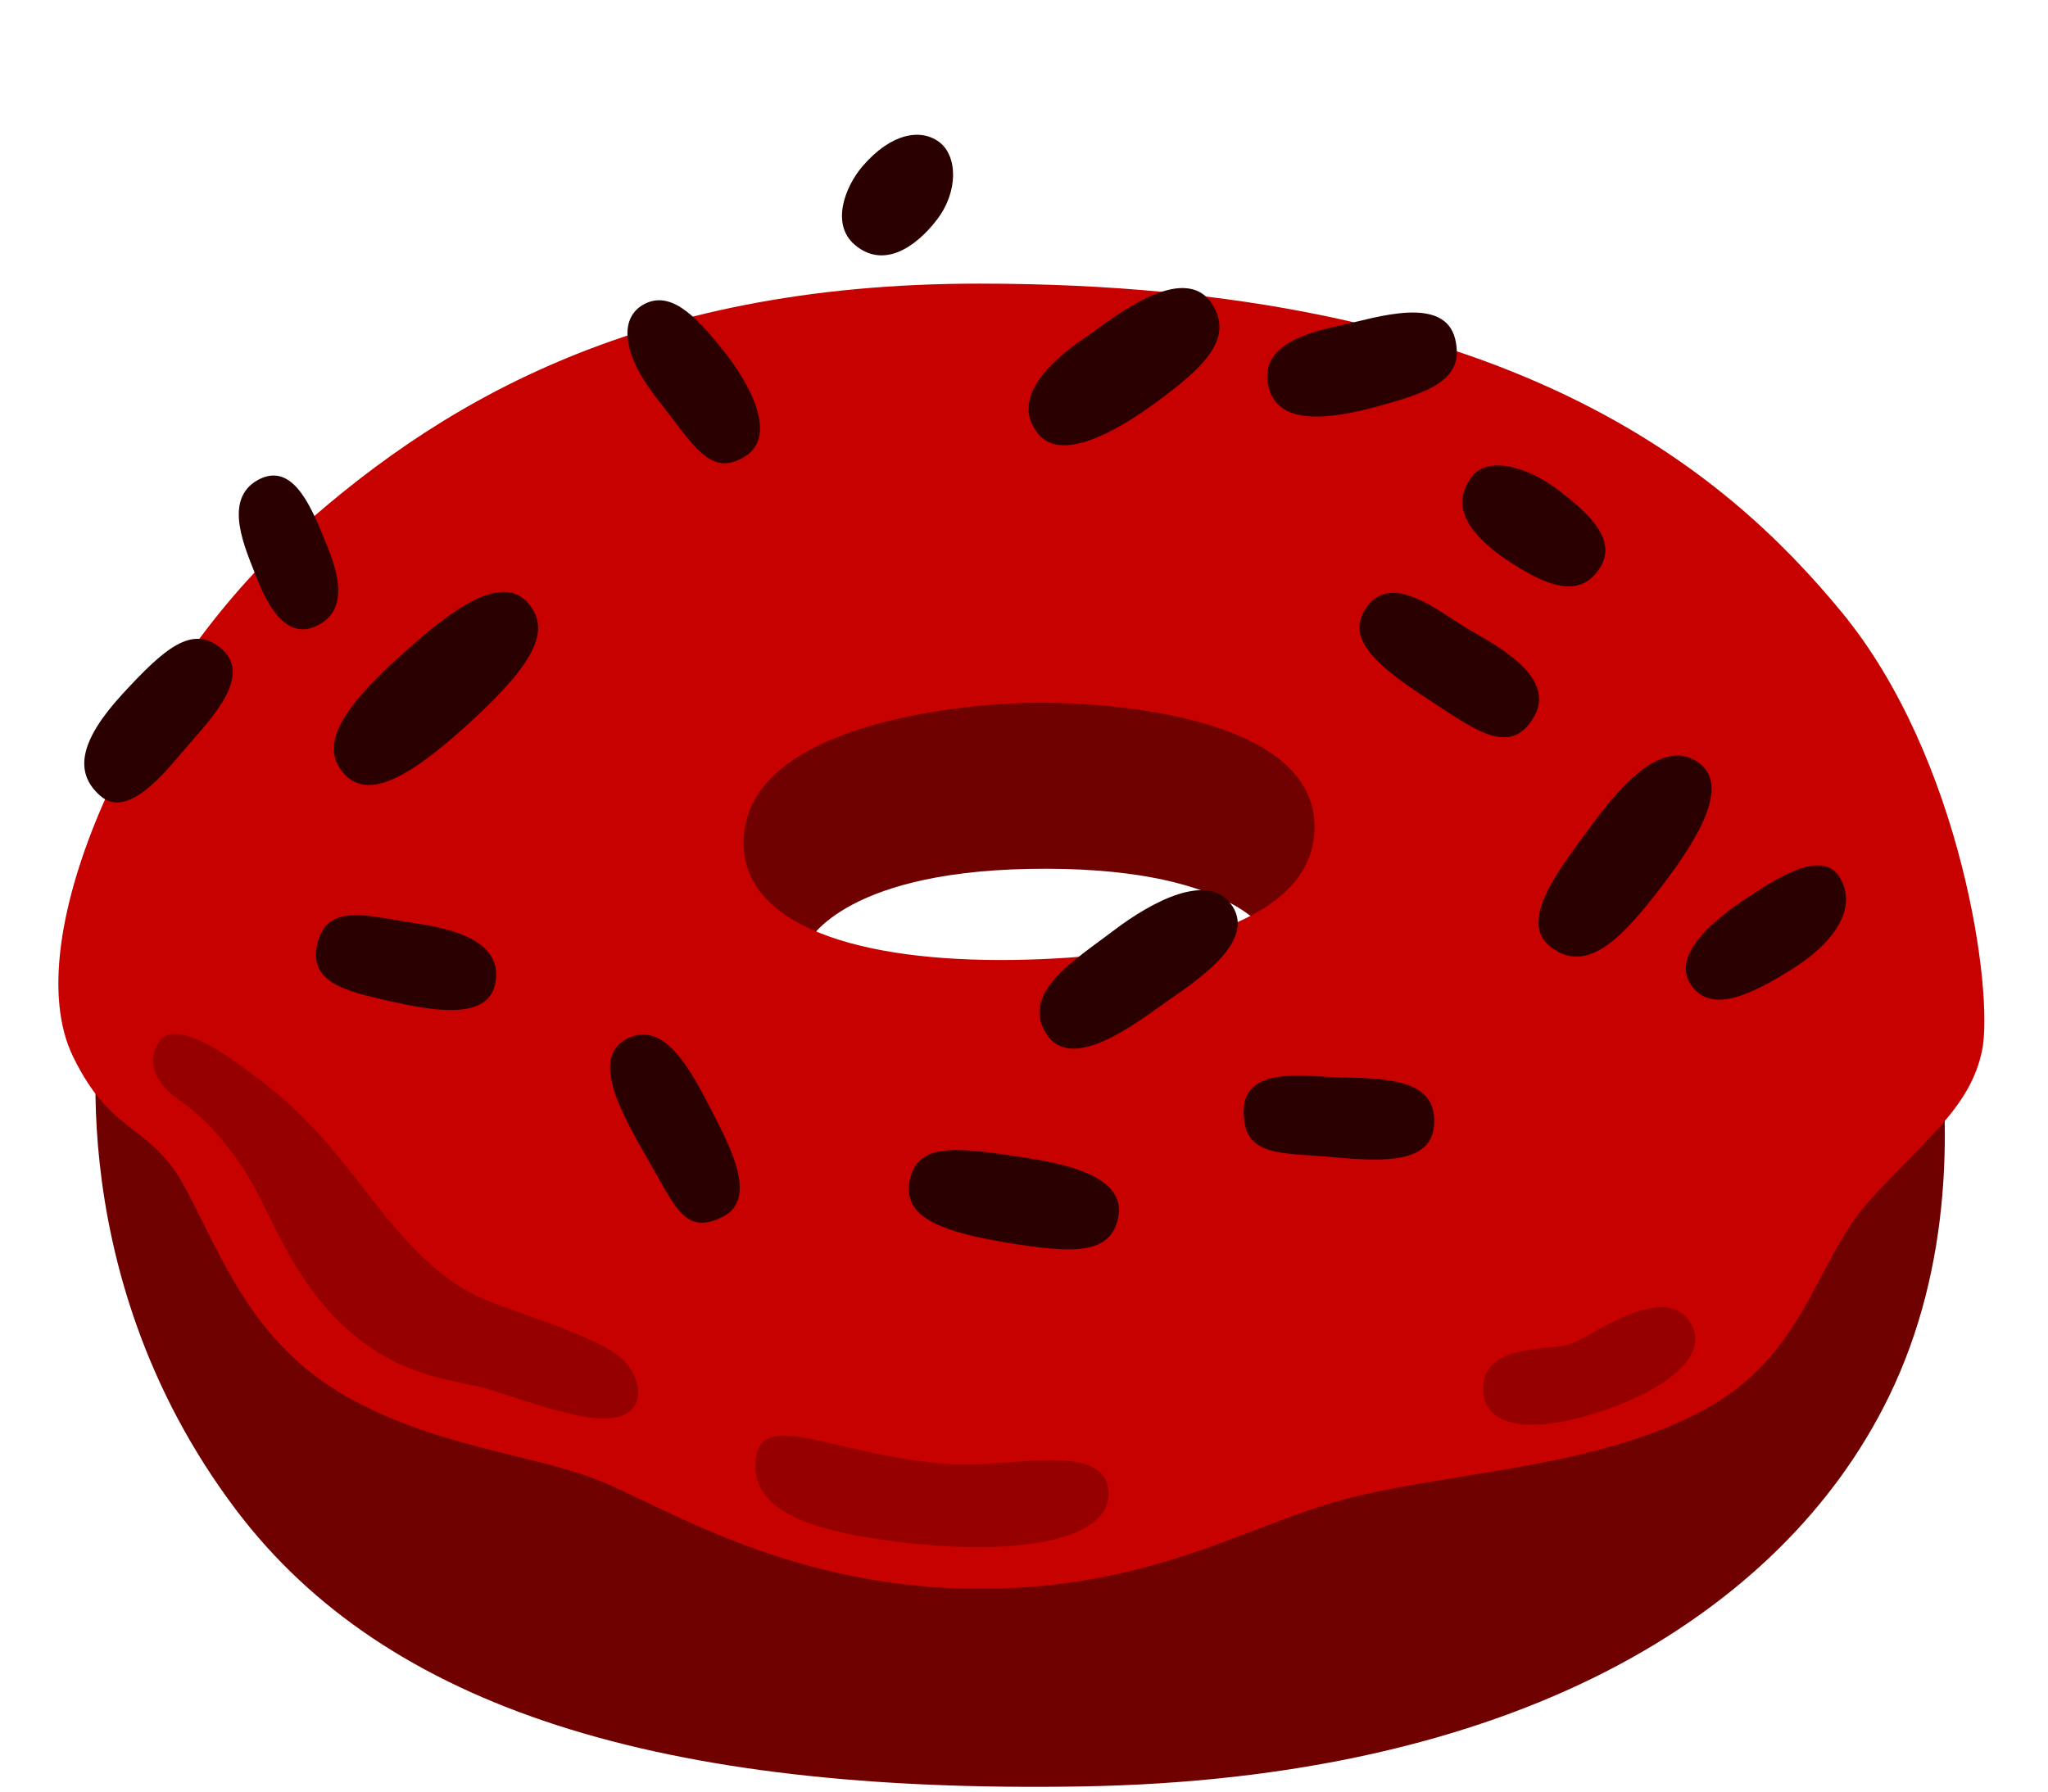 <?xml version="1.0" encoding="UTF-8" standalone="no"?>
<!-- Generator: Adobe Illustrator 25.2.3, SVG Export Plug-In . SVG Version: 6.00 Build 0)  -->

<svg
   version="1.1"
   id="Layer_2"
   x="0px"
   y="0px"
   viewBox="0 0 128 112"
   xml:space="preserve"
   sodipodi:docname="bonfire.svg"
   inkscape:version="1.2.2 (b0a8486541, 2022-12-01)"
   width="128"
   height="112"
   xmlns:inkscape="http://www.inkscape.org/namespaces/inkscape"
   xmlns:sodipodi="http://sodipodi.sourceforge.net/DTD/sodipodi-0.dtd"
   xmlns="http://www.w3.org/2000/svg"
   xmlns:svg="http://www.w3.org/2000/svg"><defs
   id="defs49"><filter
     y="-2.725"
     width="4.62"
     height="5.616"
     x="-2.035"
     inkscape:label="Fire"
     inkscape:menu="Protrusions"
     inkscape:menu-tooltip="Edges of object are on fire"
     style="color-interpolation-filters:sRGB"
     id="filter2142"><feMorphology
       result="result1"
       radius="2.4"
       operator="dilate"
       id="feMorphology2116" /><feTurbulence
       baseFrequency="0.09 0.028"
       numOctaves="1"
       id="feTurbulence2118" /><feColorMatrix
       result="result2"
       values="2 0 0 0 0 0 2 0 0 0 0 0 0 0 0 0 0 0 1 0"
       id="feColorMatrix2120" /><feDisplacementMap
       result="result4"
       scale="10.319"
       yChannelSelector="G"
       xChannelSelector="R"
       in="result1"
       in2="result2"
       id="feDisplacementMap2122" /><feFlood
       result="result3"
       flood-opacity="1"
       flood-color="rgb(255,159,54)"
       id="feFlood2124" /><feMorphology
       radius="3.8"
       result="result7"
       in="result4"
       id="feMorphology2126" /><feGaussianBlur
       result="result7"
       in="result7"
       stdDeviation="2.4"
       id="feGaussianBlur2128" /><feComposite
       result="result5"
       in2="result4"
       in="result3"
       operator="in"
       id="feComposite2130" /><feComposite
       operator="out"
       in2="result7"
       id="feComposite2132" /><feOffset
       result="result6"
       dy="-7"
       dx="-4.5"
       id="feOffset2134" /><feGaussianBlur
       result="result7"
       stdDeviation="4.8"
       id="feGaussianBlur2136" /><feComposite
       in="SourceGraphic"
       in2="result6"
       id="feComposite2138" /><feComposite
       in2="result7"
       id="feComposite2140" /></filter><filter
     y="-1.82"
     width="4.352"
     height="4.084"
     x="-1.884"
     inkscape:label="Fire"
     inkscape:menu="Protrusions"
     inkscape:menu-tooltip="Edges of object are on fire"
     style="color-interpolation-filters:sRGB"
     id="filter2170"><feMorphology
       result="result1"
       radius="2.4"
       operator="dilate"
       id="feMorphology2144" /><feTurbulence
       baseFrequency="0.09 0.028"
       numOctaves="1"
       id="feTurbulence2146" /><feColorMatrix
       result="result2"
       values="2 0 0 0 0 0 2 0 0 0 0 0 0 0 0 0 0 0 1 0"
       id="feColorMatrix2148" /><feDisplacementMap
       result="result4"
       scale="10.319"
       yChannelSelector="G"
       xChannelSelector="R"
       in="result1"
       in2="result2"
       id="feDisplacementMap2150" /><feFlood
       result="result3"
       flood-opacity="1"
       flood-color="rgb(255,159,54)"
       id="feFlood2152" /><feMorphology
       radius="3.8"
       result="result7"
       in="result4"
       id="feMorphology2154" /><feGaussianBlur
       result="result7"
       in="result7"
       stdDeviation="2.4"
       id="feGaussianBlur2156" /><feComposite
       result="result5"
       in2="result4"
       in="result3"
       operator="in"
       id="feComposite2158" /><feComposite
       operator="out"
       in2="result7"
       id="feComposite2160" /><feOffset
       result="result6"
       dy="-7"
       dx="-4.5"
       id="feOffset2162" /><feGaussianBlur
       result="result7"
       stdDeviation="4.8"
       id="feGaussianBlur2164" /><feComposite
       in="SourceGraphic"
       in2="result6"
       id="feComposite2166" /><feComposite
       in2="result7"
       id="feComposite2168" /></filter><filter
     y="-2.534"
     width="4.23"
     height="5.292"
     x="-1.815"
     inkscape:label="Fire"
     inkscape:menu="Protrusions"
     inkscape:menu-tooltip="Edges of object are on fire"
     style="color-interpolation-filters:sRGB"
     id="filter2198"><feMorphology
       result="result1"
       radius="2.4"
       operator="dilate"
       id="feMorphology2172" /><feTurbulence
       baseFrequency="0.09 0.028"
       numOctaves="1"
       id="feTurbulence2174" /><feColorMatrix
       result="result2"
       values="2 0 0 0 0 0 2 0 0 0 0 0 0 0 0 0 0 0 1 0"
       id="feColorMatrix2176" /><feDisplacementMap
       result="result4"
       scale="10.319"
       yChannelSelector="G"
       xChannelSelector="R"
       in="result1"
       in2="result2"
       id="feDisplacementMap2178" /><feFlood
       result="result3"
       flood-opacity="1"
       flood-color="rgb(255,159,54)"
       id="feFlood2180" /><feMorphology
       radius="3.8"
       result="result7"
       in="result4"
       id="feMorphology2182" /><feGaussianBlur
       result="result7"
       in="result7"
       stdDeviation="2.4"
       id="feGaussianBlur2184" /><feComposite
       result="result5"
       in2="result4"
       in="result3"
       operator="in"
       id="feComposite2186" /><feComposite
       operator="out"
       in2="result7"
       id="feComposite2188" /><feOffset
       result="result6"
       dy="-7"
       dx="-4.5"
       id="feOffset2190" /><feGaussianBlur
       result="result7"
       stdDeviation="4.8"
       id="feGaussianBlur2192" /><feComposite
       in="SourceGraphic"
       in2="result6"
       id="feComposite2194" /><feComposite
       in2="result7"
       id="feComposite2196" /></filter><filter
     y="-3.026"
     width="5.057"
     height="6.126"
     x="-2.28"
     inkscape:label="Fire"
     inkscape:menu="Protrusions"
     inkscape:menu-tooltip="Edges of object are on fire"
     style="color-interpolation-filters:sRGB"
     id="filter2226"><feMorphology
       result="result1"
       radius="2.4"
       operator="dilate"
       id="feMorphology2200" /><feTurbulence
       baseFrequency="0.09 0.028"
       numOctaves="1"
       id="feTurbulence2202" /><feColorMatrix
       result="result2"
       values="2 0 0 0 0 0 2 0 0 0 0 0 0 0 0 0 0 0 1 0"
       id="feColorMatrix2204" /><feDisplacementMap
       result="result4"
       scale="10.319"
       yChannelSelector="G"
       xChannelSelector="R"
       in="result1"
       in2="result2"
       id="feDisplacementMap2206" /><feFlood
       result="result3"
       flood-opacity="1"
       flood-color="rgb(255,159,54)"
       id="feFlood2208" /><feMorphology
       radius="3.8"
       result="result7"
       in="result4"
       id="feMorphology2210" /><feGaussianBlur
       result="result7"
       in="result7"
       stdDeviation="2.4"
       id="feGaussianBlur2212" /><feComposite
       result="result5"
       in2="result4"
       in="result3"
       operator="in"
       id="feComposite2214" /><feComposite
       operator="out"
       in2="result7"
       id="feComposite2216" /><feOffset
       result="result6"
       dy="-7"
       dx="-4.5"
       id="feOffset2218" /><feGaussianBlur
       result="result7"
       stdDeviation="4.8"
       id="feGaussianBlur2220" /><feComposite
       in="SourceGraphic"
       in2="result6"
       id="feComposite2222" /><feComposite
       in2="result7"
       id="feComposite2224" /></filter><filter
     y="-3.518"
     width="4.059"
     height="6.96"
     x="-1.719"
     inkscape:label="Fire"
     inkscape:menu="Protrusions"
     inkscape:menu-tooltip="Edges of object are on fire"
     style="color-interpolation-filters:sRGB"
     id="filter2254"><feMorphology
       result="result1"
       radius="2.4"
       operator="dilate"
       id="feMorphology2228" /><feTurbulence
       baseFrequency="0.09 0.028"
       numOctaves="1"
       id="feTurbulence2230" /><feColorMatrix
       result="result2"
       values="2 0 0 0 0 0 2 0 0 0 0 0 0 0 0 0 0 0 1 0"
       id="feColorMatrix2232" /><feDisplacementMap
       result="result4"
       scale="10.319"
       yChannelSelector="G"
       xChannelSelector="R"
       in="result1"
       in2="result2"
       id="feDisplacementMap2234" /><feFlood
       result="result3"
       flood-opacity="1"
       flood-color="rgb(255,159,54)"
       id="feFlood2236" /><feMorphology
       radius="3.8"
       result="result7"
       in="result4"
       id="feMorphology2238" /><feGaussianBlur
       result="result7"
       in="result7"
       stdDeviation="2.4"
       id="feGaussianBlur2240" /><feComposite
       result="result5"
       in2="result4"
       in="result3"
       operator="in"
       id="feComposite2242" /><feComposite
       operator="out"
       in2="result7"
       id="feComposite2244" /><feOffset
       result="result6"
       dy="-7"
       dx="-4.5"
       id="feOffset2246" /><feGaussianBlur
       result="result7"
       stdDeviation="4.8"
       id="feGaussianBlur2248" /><feComposite
       in="SourceGraphic"
       in2="result6"
       id="feComposite2250" /><feComposite
       in2="result7"
       id="feComposite2252" /></filter><filter
     y="-2.328"
     width="4.039"
     height="4.944"
     x="-1.708"
     inkscape:label="Fire"
     inkscape:menu="Protrusions"
     inkscape:menu-tooltip="Edges of object are on fire"
     style="color-interpolation-filters:sRGB"
     id="filter2282"><feMorphology
       result="result1"
       radius="2.4"
       operator="dilate"
       id="feMorphology2256" /><feTurbulence
       baseFrequency="0.09 0.028"
       numOctaves="1"
       id="feTurbulence2258" /><feColorMatrix
       result="result2"
       values="2 0 0 0 0 0 2 0 0 0 0 0 0 0 0 0 0 0 1 0"
       id="feColorMatrix2260" /><feDisplacementMap
       result="result4"
       scale="10.319"
       yChannelSelector="G"
       xChannelSelector="R"
       in="result1"
       in2="result2"
       id="feDisplacementMap2262" /><feFlood
       result="result3"
       flood-opacity="1"
       flood-color="rgb(255,159,54)"
       id="feFlood2264" /><feMorphology
       radius="3.8"
       result="result7"
       in="result4"
       id="feMorphology2266" /><feGaussianBlur
       result="result7"
       in="result7"
       stdDeviation="2.4"
       id="feGaussianBlur2268" /><feComposite
       result="result5"
       in2="result4"
       in="result3"
       operator="in"
       id="feComposite2270" /><feComposite
       operator="out"
       in2="result7"
       id="feComposite2272" /><feOffset
       result="result6"
       dy="-7"
       dx="-4.5"
       id="feOffset2274" /><feGaussianBlur
       result="result7"
       stdDeviation="4.8"
       id="feGaussianBlur2276" /><feComposite
       in="SourceGraphic"
       in2="result6"
       id="feComposite2278" /><feComposite
       in2="result7"
       id="feComposite2280" /></filter><filter
     y="-3.036"
     width="6.222"
     height="6.142"
     x="-2.935"
     inkscape:label="Fire"
     inkscape:menu="Protrusions"
     inkscape:menu-tooltip="Edges of object are on fire"
     style="color-interpolation-filters:sRGB"
     id="filter2310"><feMorphology
       result="result1"
       radius="2.4"
       operator="dilate"
       id="feMorphology2284" /><feTurbulence
       baseFrequency="0.09 0.028"
       numOctaves="1"
       id="feTurbulence2286" /><feColorMatrix
       result="result2"
       values="2 0 0 0 0 0 2 0 0 0 0 0 0 0 0 0 0 0 1 0"
       id="feColorMatrix2288" /><feDisplacementMap
       result="result4"
       scale="10.319"
       yChannelSelector="G"
       xChannelSelector="R"
       in="result1"
       in2="result2"
       id="feDisplacementMap2290" /><feFlood
       result="result3"
       flood-opacity="1"
       flood-color="rgb(255,159,54)"
       id="feFlood2292" /><feMorphology
       radius="3.8"
       result="result7"
       in="result4"
       id="feMorphology2294" /><feGaussianBlur
       result="result7"
       in="result7"
       stdDeviation="2.4"
       id="feGaussianBlur2296" /><feComposite
       result="result5"
       in2="result4"
       in="result3"
       operator="in"
       id="feComposite2298" /><feComposite
       operator="out"
       in2="result7"
       id="feComposite2300" /><feOffset
       result="result6"
       dy="-7"
       dx="-4.5"
       id="feOffset2302" /><feGaussianBlur
       result="result7"
       stdDeviation="4.8"
       id="feGaussianBlur2304" /><feComposite
       in="SourceGraphic"
       in2="result6"
       id="feComposite2306" /><feComposite
       in2="result7"
       id="feComposite2308" /></filter><filter
     y="-2.246"
     width="5.377"
     height="4.804"
     x="-2.46"
     inkscape:label="Fire"
     inkscape:menu="Protrusions"
     inkscape:menu-tooltip="Edges of object are on fire"
     style="color-interpolation-filters:sRGB"
     id="filter2338"><feMorphology
       result="result1"
       radius="2.4"
       operator="dilate"
       id="feMorphology2312" /><feTurbulence
       baseFrequency="0.09 0.028"
       numOctaves="1"
       id="feTurbulence2314" /><feColorMatrix
       result="result2"
       values="2 0 0 0 0 0 2 0 0 0 0 0 0 0 0 0 0 0 1 0"
       id="feColorMatrix2316" /><feDisplacementMap
       result="result4"
       scale="10.319"
       yChannelSelector="G"
       xChannelSelector="R"
       in="result1"
       in2="result2"
       id="feDisplacementMap2318" /><feFlood
       result="result3"
       flood-opacity="1"
       flood-color="rgb(255,159,54)"
       id="feFlood2320" /><feMorphology
       radius="3.8"
       result="result7"
       in="result4"
       id="feMorphology2322" /><feGaussianBlur
       result="result7"
       in="result7"
       stdDeviation="2.4"
       id="feGaussianBlur2324" /><feComposite
       result="result5"
       in2="result4"
       in="result3"
       operator="in"
       id="feComposite2326" /><feComposite
       operator="out"
       in2="result7"
       id="feComposite2328" /><feOffset
       result="result6"
       dy="-7"
       dx="-4.5"
       id="feOffset2330" /><feGaussianBlur
       result="result7"
       stdDeviation="4.8"
       id="feGaussianBlur2332" /><feComposite
       in="SourceGraphic"
       in2="result6"
       id="feComposite2334" /><feComposite
       in2="result7"
       id="feComposite2336" /></filter><filter
     y="-1.895"
     width="3.84"
     height="4.211"
     x="-1.596"
     inkscape:label="Fire"
     inkscape:menu="Protrusions"
     inkscape:menu-tooltip="Edges of object are on fire"
     style="color-interpolation-filters:sRGB"
     id="filter2366"><feMorphology
       result="result1"
       radius="2.4"
       operator="dilate"
       id="feMorphology2340" /><feTurbulence
       baseFrequency="0.09 0.028"
       numOctaves="1"
       id="feTurbulence2342" /><feColorMatrix
       result="result2"
       values="2 0 0 0 0 0 2 0 0 0 0 0 0 0 0 0 0 0 1 0"
       id="feColorMatrix2344" /><feDisplacementMap
       result="result4"
       scale="10.319"
       yChannelSelector="G"
       xChannelSelector="R"
       in="result1"
       in2="result2"
       id="feDisplacementMap2346" /><feFlood
       result="result3"
       flood-opacity="1"
       flood-color="rgb(255,159,54)"
       id="feFlood2348" /><feMorphology
       radius="3.8"
       result="result7"
       in="result4"
       id="feMorphology2350" /><feGaussianBlur
       result="result7"
       in="result7"
       stdDeviation="2.4"
       id="feGaussianBlur2352" /><feComposite
       result="result5"
       in2="result4"
       in="result3"
       operator="in"
       id="feComposite2354" /><feComposite
       operator="out"
       in2="result7"
       id="feComposite2356" /><feOffset
       result="result6"
       dy="-7"
       dx="-4.5"
       id="feOffset2358" /><feGaussianBlur
       result="result7"
       stdDeviation="4.8"
       id="feGaussianBlur2360" /><feComposite
       in="SourceGraphic"
       in2="result6"
       id="feComposite2362" /><feComposite
       in2="result7"
       id="feComposite2364" /></filter><filter
     y="-2.38"
     width="6.835"
     height="5.033"
     x="-3.28"
     inkscape:label="Fire"
     inkscape:menu="Protrusions"
     inkscape:menu-tooltip="Edges of object are on fire"
     style="color-interpolation-filters:sRGB"
     id="filter2394"><feMorphology
       result="result1"
       radius="2.4"
       operator="dilate"
       id="feMorphology2368" /><feTurbulence
       baseFrequency="0.09 0.028"
       numOctaves="1"
       id="feTurbulence2370" /><feColorMatrix
       result="result2"
       values="2 0 0 0 0 0 2 0 0 0 0 0 0 0 0 0 0 0 1 0"
       id="feColorMatrix2372" /><feDisplacementMap
       result="result4"
       scale="10.319"
       yChannelSelector="G"
       xChannelSelector="R"
       in="result1"
       in2="result2"
       id="feDisplacementMap2374" /><feFlood
       result="result3"
       flood-opacity="1"
       flood-color="rgb(255,159,54)"
       id="feFlood2376" /><feMorphology
       radius="3.8"
       result="result7"
       in="result4"
       id="feMorphology2378" /><feGaussianBlur
       result="result7"
       in="result7"
       stdDeviation="2.4"
       id="feGaussianBlur2380" /><feComposite
       result="result5"
       in2="result4"
       in="result3"
       operator="in"
       id="feComposite2382" /><feComposite
       operator="out"
       in2="result7"
       id="feComposite2384" /><feOffset
       result="result6"
       dy="-7"
       dx="-4.5"
       id="feOffset2386" /><feGaussianBlur
       result="result7"
       stdDeviation="4.8"
       id="feGaussianBlur2388" /><feComposite
       in="SourceGraphic"
       in2="result6"
       id="feComposite2390" /><feComposite
       in2="result7"
       id="feComposite2392" /></filter><filter
     y="-2.236"
     width="4.908"
     height="4.789"
     x="-2.196"
     inkscape:label="Fire"
     inkscape:menu="Protrusions"
     inkscape:menu-tooltip="Edges of object are on fire"
     style="color-interpolation-filters:sRGB"
     id="filter2422"><feMorphology
       result="result1"
       radius="2.4"
       operator="dilate"
       id="feMorphology2396" /><feTurbulence
       baseFrequency="0.09 0.028"
       numOctaves="1"
       id="feTurbulence2398" /><feColorMatrix
       result="result2"
       values="2 0 0 0 0 0 2 0 0 0 0 0 0 0 0 0 0 0 1 0"
       id="feColorMatrix2400" /><feDisplacementMap
       result="result4"
       scale="10.319"
       yChannelSelector="G"
       xChannelSelector="R"
       in="result1"
       in2="result2"
       id="feDisplacementMap2402" /><feFlood
       result="result3"
       flood-opacity="1"
       flood-color="rgb(255,159,54)"
       id="feFlood2404" /><feMorphology
       radius="3.8"
       result="result7"
       in="result4"
       id="feMorphology2406" /><feGaussianBlur
       result="result7"
       in="result7"
       stdDeviation="2.4"
       id="feGaussianBlur2408" /><feComposite
       result="result5"
       in2="result4"
       in="result3"
       operator="in"
       id="feComposite2410" /><feComposite
       operator="out"
       in2="result7"
       id="feComposite2412" /><feOffset
       result="result6"
       dy="-7"
       dx="-4.5"
       id="feOffset2414" /><feGaussianBlur
       result="result7"
       stdDeviation="4.8"
       id="feGaussianBlur2416" /><feComposite
       in="SourceGraphic"
       in2="result6"
       id="feComposite2418" /><feComposite
       in2="result7"
       id="feComposite2420" /></filter><filter
     y="-3.859"
     width="4.218"
     height="7.537"
     x="-1.809"
     inkscape:label="Fire"
     inkscape:menu="Protrusions"
     inkscape:menu-tooltip="Edges of object are on fire"
     style="color-interpolation-filters:sRGB"
     id="filter2450"><feMorphology
       result="result1"
       radius="2.4"
       operator="dilate"
       id="feMorphology2424" /><feTurbulence
       baseFrequency="0.09 0.028"
       numOctaves="1"
       id="feTurbulence2426" /><feColorMatrix
       result="result2"
       values="2 0 0 0 0 0 2 0 0 0 0 0 0 0 0 0 0 0 1 0"
       id="feColorMatrix2428" /><feDisplacementMap
       result="result4"
       scale="10.319"
       yChannelSelector="G"
       xChannelSelector="R"
       in="result1"
       in2="result2"
       id="feDisplacementMap2430" /><feFlood
       result="result3"
       flood-opacity="1"
       flood-color="rgb(255,159,54)"
       id="feFlood2432" /><feMorphology
       radius="3.8"
       result="result7"
       in="result4"
       id="feMorphology2434" /><feGaussianBlur
       result="result7"
       in="result7"
       stdDeviation="2.4"
       id="feGaussianBlur2436" /><feComposite
       result="result5"
       in2="result4"
       in="result3"
       operator="in"
       id="feComposite2438" /><feComposite
       operator="out"
       in2="result7"
       id="feComposite2440" /><feOffset
       result="result6"
       dy="-7"
       dx="-4.5"
       id="feOffset2442" /><feGaussianBlur
       result="result7"
       stdDeviation="4.8"
       id="feGaussianBlur2444" /><feComposite
       in="SourceGraphic"
       in2="result6"
       id="feComposite2446" /><feComposite
       in2="result7"
       id="feComposite2448" /></filter><filter
     y="-1.945"
     width="5.474"
     height="4.295"
     x="-2.514"
     inkscape:label="Fire"
     inkscape:menu="Protrusions"
     inkscape:menu-tooltip="Edges of object are on fire"
     style="color-interpolation-filters:sRGB"
     id="filter2478"><feMorphology
       result="result1"
       radius="2.4"
       operator="dilate"
       id="feMorphology2452" /><feTurbulence
       baseFrequency="0.09 0.028"
       numOctaves="1"
       id="feTurbulence2454" /><feColorMatrix
       result="result2"
       values="2 0 0 0 0 0 2 0 0 0 0 0 0 0 0 0 0 0 1 0"
       id="feColorMatrix2456" /><feDisplacementMap
       result="result4"
       scale="10.319"
       yChannelSelector="G"
       xChannelSelector="R"
       in="result1"
       in2="result2"
       id="feDisplacementMap2458" /><feFlood
       result="result3"
       flood-opacity="1"
       flood-color="rgb(255,159,54)"
       id="feFlood2460" /><feMorphology
       radius="3.8"
       result="result7"
       in="result4"
       id="feMorphology2462" /><feGaussianBlur
       result="result7"
       in="result7"
       stdDeviation="2.4"
       id="feGaussianBlur2464" /><feComposite
       result="result5"
       in2="result4"
       in="result3"
       operator="in"
       id="feComposite2466" /><feComposite
       operator="out"
       in2="result7"
       id="feComposite2468" /><feOffset
       result="result6"
       dy="-7"
       dx="-4.5"
       id="feOffset2470" /><feGaussianBlur
       result="result7"
       stdDeviation="4.8"
       id="feGaussianBlur2472" /><feComposite
       in="SourceGraphic"
       in2="result6"
       id="feComposite2474" /><feComposite
       in2="result7"
       id="feComposite2476" /></filter><filter
     y="-3.686"
     width="3.759"
     height="7.244"
     x="-1.551"
     inkscape:label="Fire"
     inkscape:menu="Protrusions"
     inkscape:menu-tooltip="Edges of object are on fire"
     style="color-interpolation-filters:sRGB"
     id="filter2506"><feMorphology
       result="result1"
       radius="2.4"
       operator="dilate"
       id="feMorphology2480" /><feTurbulence
       baseFrequency="0.09 0.028"
       numOctaves="1"
       id="feTurbulence2482" /><feColorMatrix
       result="result2"
       values="2 0 0 0 0 0 2 0 0 0 0 0 0 0 0 0 0 0 1 0"
       id="feColorMatrix2484" /><feDisplacementMap
       result="result4"
       scale="10.319"
       yChannelSelector="G"
       xChannelSelector="R"
       in="result1"
       in2="result2"
       id="feDisplacementMap2486" /><feFlood
       result="result3"
       flood-opacity="1"
       flood-color="rgb(255,159,54)"
       id="feFlood2488" /><feMorphology
       radius="3.8"
       result="result7"
       in="result4"
       id="feMorphology2490" /><feGaussianBlur
       result="result7"
       in="result7"
       stdDeviation="2.4"
       id="feGaussianBlur2492" /><feComposite
       result="result5"
       in2="result4"
       in="result3"
       operator="in"
       id="feComposite2494" /><feComposite
       operator="out"
       in2="result7"
       id="feComposite2496" /><feOffset
       result="result6"
       dy="-7"
       dx="-4.5"
       id="feOffset2498" /><feGaussianBlur
       result="result7"
       stdDeviation="4.8"
       id="feGaussianBlur2500" /><feComposite
       in="SourceGraphic"
       in2="result6"
       id="feComposite2502" /><feComposite
       in2="result7"
       id="feComposite2504" /></filter><filter
     y="-2.31"
     width="3.925"
     height="4.913"
     x="-1.644"
     inkscape:label="Fire"
     inkscape:menu="Protrusions"
     inkscape:menu-tooltip="Edges of object are on fire"
     style="color-interpolation-filters:sRGB"
     id="filter2534"><feMorphology
       result="result1"
       radius="2.4"
       operator="dilate"
       id="feMorphology2508" /><feTurbulence
       baseFrequency="0.09 0.028"
       numOctaves="1"
       id="feTurbulence2510" /><feColorMatrix
       result="result2"
       values="2 0 0 0 0 0 2 0 0 0 0 0 0 0 0 0 0 0 1 0"
       id="feColorMatrix2512" /><feDisplacementMap
       result="result4"
       scale="10.319"
       yChannelSelector="G"
       xChannelSelector="R"
       in="result1"
       in2="result2"
       id="feDisplacementMap2514" /><feFlood
       result="result3"
       flood-opacity="1"
       flood-color="rgb(255,159,54)"
       id="feFlood2516" /><feMorphology
       radius="3.8"
       result="result7"
       in="result4"
       id="feMorphology2518" /><feGaussianBlur
       result="result7"
       in="result7"
       stdDeviation="2.4"
       id="feGaussianBlur2520" /><feComposite
       result="result5"
       in2="result4"
       in="result3"
       operator="in"
       id="feComposite2522" /><feComposite
       operator="out"
       in2="result7"
       id="feComposite2524" /><feOffset
       result="result6"
       dy="-7"
       dx="-4.5"
       id="feOffset2526" /><feGaussianBlur
       result="result7"
       stdDeviation="4.8"
       id="feGaussianBlur2528" /><feComposite
       in="SourceGraphic"
       in2="result6"
       id="feComposite2530" /><feComposite
       in2="result7"
       id="feComposite2532" /></filter><filter
     y="-4.363"
     width="4.044"
     height="8.391"
     x="-1.711"
     inkscape:label="Fire"
     inkscape:menu="Protrusions"
     inkscape:menu-tooltip="Edges of object are on fire"
     style="color-interpolation-filters:sRGB"
     id="filter2562"><feMorphology
       result="result1"
       radius="2.4"
       operator="dilate"
       id="feMorphology2536" /><feTurbulence
       baseFrequency="0.09 0.028"
       numOctaves="1"
       id="feTurbulence2538" /><feColorMatrix
       result="result2"
       values="2 0 0 0 0 0 2 0 0 0 0 0 0 0 0 0 0 0 1 0"
       id="feColorMatrix2540" /><feDisplacementMap
       result="result4"
       scale="10.319"
       yChannelSelector="G"
       xChannelSelector="R"
       in="result1"
       in2="result2"
       id="feDisplacementMap2542" /><feFlood
       result="result3"
       flood-opacity="1"
       flood-color="rgb(255,159,54)"
       id="feFlood2544" /><feMorphology
       radius="3.8"
       result="result7"
       in="result4"
       id="feMorphology2546" /><feGaussianBlur
       result="result7"
       in="result7"
       stdDeviation="2.4"
       id="feGaussianBlur2548" /><feComposite
       result="result5"
       in2="result4"
       in="result3"
       operator="in"
       id="feComposite2550" /><feComposite
       operator="out"
       in2="result7"
       id="feComposite2552" /><feOffset
       result="result6"
       dy="-7"
       dx="-4.5"
       id="feOffset2554" /><feGaussianBlur
       result="result7"
       stdDeviation="4.8"
       id="feGaussianBlur2556" /><feComposite
       in="SourceGraphic"
       in2="result6"
       id="feComposite2558" /><feComposite
       in2="result7"
       id="feComposite2560" /></filter></defs><sodipodi:namedview
   id="namedview47"
   pagecolor="#ffffff"
   bordercolor="#000000"
   borderopacity="0.25"
   inkscape:showpageshadow="2"
   inkscape:pageopacity="0.0"
   inkscape:pagecheckerboard="0"
   inkscape:deskcolor="#d1d1d1"
   showgrid="false"
   inkscape:zoom="6.0546875"
   inkscape:cx="64.247742"
   inkscape:cy="64.330323"
   inkscape:window-width="1920"
   inkscape:window-height="999"
   inkscape:window-x="0"
   inkscape:window-y="0"
   inkscape:window-maximized="1"
   inkscape:current-layer="Layer_2" />
<path
   style="fill:#6f0100;fill-opacity:1"
   d="M 97.23,57 63.93,63.86 6.35,62.48 C 6.35,62.48 3.22,79.13 14.77,94.41 24.18,106.85 41.37,112.1 67.49,111.68 94.4,111.25 111.32,101.12 118.05,87.32 126.08,70.87 117.79,50.92 117.79,50.92 Z"
   id="path2" />
<path
   style="fill:#6f0100;fill-opacity:1"
   d="M 41.53,43.69 43.63,62.11 50.43,59.02 C 50.43,59.02 52.41,54.55 64.28,54.32 77.01,54.07 79.24,58.4 79.24,58.4 79.24,58.4 95.31,48.76 94.57,47.89 93.83,47.02 70.96,36.15 70.96,36.15 70.96,36.15 41.78,43.31 41.53,43.69 Z"
   id="path4" />
<path
   style="fill:#c70000;fill-opacity:1"
   d="M 115.09,38.25 C 107.85,29.47 94.32,17.73 61.19,17.73 39.55,17.73 27.07,25.4 17.92,33.8 8.77,42.2 0.9,58.55 4.57,66.06 7.04,71.13 9.39,70.14 11.62,74.34 13.85,78.54 15.7,83.74 21.26,87.07 26.82,90.4 33.25,90.9 37.33,92.51 41.41,94.12 48.95,99.06 60.33,99.31 71.83,99.56 78.01,95.23 84.44,93.62 90.87,92.01 99.52,91.77 106.2,88.3 112.88,84.84 113.37,78.9 116.83,75.07 120.29,71.24 123.14,69.26 123.88,65.67 124.62,62.08 122.63,47.39 115.09,38.25 Z M 63.29,60.01 C 53.89,60.13 46.28,57.96 46.48,52.47 46.73,45.29 59.95,44.03 64.16,43.94 69.72,43.82 81.8,44.89 82.15,51.4 82.48,57.77 72.69,59.88 63.29,60.01 Z"
   id="path6" />
<path
   style="fill:#2b0000;filter:url(#filter2310)"
   d="M 57.92,22.3 C 59.68,23.81 61.7,22.51 63.06,20.73 64.42,18.95 64.34,16.73 63.2,15.88 62.06,15.02 60.2,15.31 58.42,17.38 57.3,18.68 56.42,21.02 57.92,22.3 Z"
   id="path8" />
<path
   style="fill:#2b0000;filter:url(#filter2282)"
   d="M 69.41,34.15 C 70.8,35.82 74.05,34.15 76.76,32.15 79.47,30.15 81.71,28.27 80.26,26.01 78.48,23.23 73.91,27.01 72.55,27.94 71.19,28.87 67.27,31.58 69.41,34.15 Z"
   id="path10" />
<path
   style="fill:#2b0000;filter:url(#filter2254)"
   d="M 83.76,31.08 C 84.25,33.45 87.04,33.36 90.47,32.44 93.9,31.51 96.06,30.74 95.45,28.2 94.78,25.42 90.47,26.87 88.47,27.3 86.47,27.73 83.22,28.47 83.76,31.08 Z"
   id="path12" />
<path
   style="fill:#2b0000;filter:url(#filter2226)"
   d="M 96.47,36.82 C 95.44,38.19 95.6,39.93 98.67,42 101.74,44.07 103.39,44.13 104.45,42.57 105.66,40.79 103.81,39.11 101.95,37.68 100.1,36.25 97.53,35.41 96.47,36.82 Z"
   id="path14" />
<path
   style="fill:#2b0000;filter:url(#filter2198)"
   d="M 89.75,45.21 C 88.68,47.06 90.75,48.76 93.75,50.71 96.61,52.57 98.92,54.41 100.39,51.78 101.75,49.35 98.18,47.43 96.32,46.36 94.46,45.29 91.32,42.5 89.75,45.21 Z"
   id="path16" />
<path
   style="fill:#2b0000;filter:url(#filter2170)"
   d="M 110.72,54.72 C 108.67,53.17 106.19,55.57 104.1,58.42 102.01,61.27 99.32,64.55 101.41,66.19 103.81,68.07 106.15,65.28 108.4,62.35 110.63,59.43 112.6,56.14 110.72,54.72 Z"
   id="path18" />
<path
   style="fill:#2b0000;filter:url(#filter2142)"
   d="M 110.17,68.55 C 111.42,70.43 113.96,69.17 116.45,67.62 118.94,66.07 120.65,63.92 119.52,61.91 118.39,59.9 115.26,62.11 113.6,63.19 111.93,64.29 108.88,66.62 110.17,68.55 Z"
   id="path20" />
<path
   style="fill:#2b0000;filter:url(#filter2366)"
   d="M 29.51,48.01 C 25.61,51.52 24.47,53.73 26.05,55.42 27.63,57.11 30.42,55.38 34.22,51.84 38.02,48.3 38.97,46.26 37.42,44.61 35.6,42.7 32.1,45.68 29.51,48.01 Z"
   id="path22" />
<path
   style="fill:#2b0000;filter:url(#filter2338)"
   d="M 44.89,25.95 C 43.2,26.72 43.25,28.99 45.58,31.94 47.88,34.86 48.88,36.86 51.04,35.55 53.19,34.24 51.27,30.86 49.73,28.94 48.19,27.02 46.58,25.18 44.89,25.95 Z"
   id="path24" />
<path
   style="fill:#2b0000;filter:url(#filter2422)"
   d="M 18.23,47.46 C 16.47,46.08 14.77,47.54 12.16,50.38 9.55,53.22 9.05,55.26 10.78,56.76 12.55,58.3 14.99,55.05 16.24,53.61 17.77,51.84 20.38,49.15 18.23,47.46 Z"
   id="path26" />
<path
   style="fill:#2b0000;filter:url(#filter2450)"
   d="M 24.38,65.82 C 23.62,68.43 26.15,68.97 28.84,69.58 31.53,70.19 34.99,70.81 35.45,68.5 35.91,66.2 33.68,65.2 30.61,64.74 27.54,64.28 25.07,63.44 24.38,65.82 Z"
   id="path28" />
<path
   style="fill:#2b0000;filter:url(#filter2394)"
   d="M 20.61,37.01 C 18.39,38.25 19.84,41.31 20.53,43.08 21.22,44.85 22.45,47.23 24.53,46 26.61,44.77 25.24,41.84 24.61,40.31 23.84,38.47 22.69,35.86 20.61,37.01 Z"
   id="path30" />
<path
   style="fill:#2b0000;filter:url(#filter2478)"
   d="M 43.72,71.92 C 41.45,73.05 43.15,76.29 44.93,79.37 46.71,82.45 47.28,84.23 49.63,83.09 51.98,81.96 50.03,78.48 48.82,76.13 47.6,73.78 45.98,70.79 43.72,71.92 Z"
   id="path32" />
<path
   style="fill:#2b0000;filter:url(#filter2534)"
   d="M 74.16,65.13 C 71.6,67.07 68.32,69.05 69.86,71.58 71.4,74.12 75.39,71.04 77.24,69.74 79.08,68.43 83,65.98 81.54,63.67 80.08,61.37 76.39,63.44 74.16,65.13 Z"
   id="path34" />
<path
   style="fill:#2b0000;filter:url(#filter2562)"
   d="M 82.23,76.5 C 82.23,79.34 84.46,79.04 87.84,79.34 91.22,79.65 94.23,79.73 94.14,76.96 94.06,74.5 91.22,74.42 88.3,74.35 85.83,74.29 82.23,73.64 82.23,76.5 Z"
   id="path36" />
<path
   style="fill:#2b0000;filter:url(#filter2506)"
   d="M 68.86,79.42 C 64.6,78.76 62.02,78.34 61.41,80.57 60.8,82.8 62.64,83.87 67.17,84.64 71.7,85.41 73.93,85.41 74.39,83.1 74.85,80.81 71.86,79.88 68.86,79.42 Z"
   id="path38" />
<path
   style="fill:#960100;fill-opacity:1"
   d="M 92.7,86.98 C 92.85,89.47 96.28,89.59 100.53,88.07 104.78,86.55 106.96,84.39 105.51,82.49 103.75,80.18 99.32,83.7 97.98,84.07 96.64,84.43 92.52,84.01 92.7,86.98 Z"
   id="path40" />
<path
   style="fill:#960100;fill-opacity:1"
   d="M 59.44,91.53 C 63.14,91.78 68.97,90.07 69.27,93.17 69.57,96.27 63.75,97.18 57.25,96.51 50.79,95.85 46.87,94.51 47.23,91.23 47.6,87.95 52.21,91.05 59.44,91.53 Z"
   id="path42" />
<path
   style="fill:#960100;fill-opacity:1"
   d="M 9.85,65.25 C 9.1,66.6 9.91,67.86 11.12,68.71 12.33,69.56 13.79,70.83 15.37,73.32 16.95,75.81 18.11,79.8 21.56,82.97 25.2,86.31 28.72,86.25 30.79,86.92 32.86,87.59 36.05,88.72 37.83,88.68 40.62,88.62 40.14,86.13 38.92,84.98 37.7,83.83 34.37,82.73 31.33,81.64 29.31,80.91 27.11,79.94 23.44,75.21 20.71,71.69 19.19,69.75 16.16,67.44 14.14,65.9 10.82,63.49 9.85,65.25 Z"
   id="path44" />
</svg>
